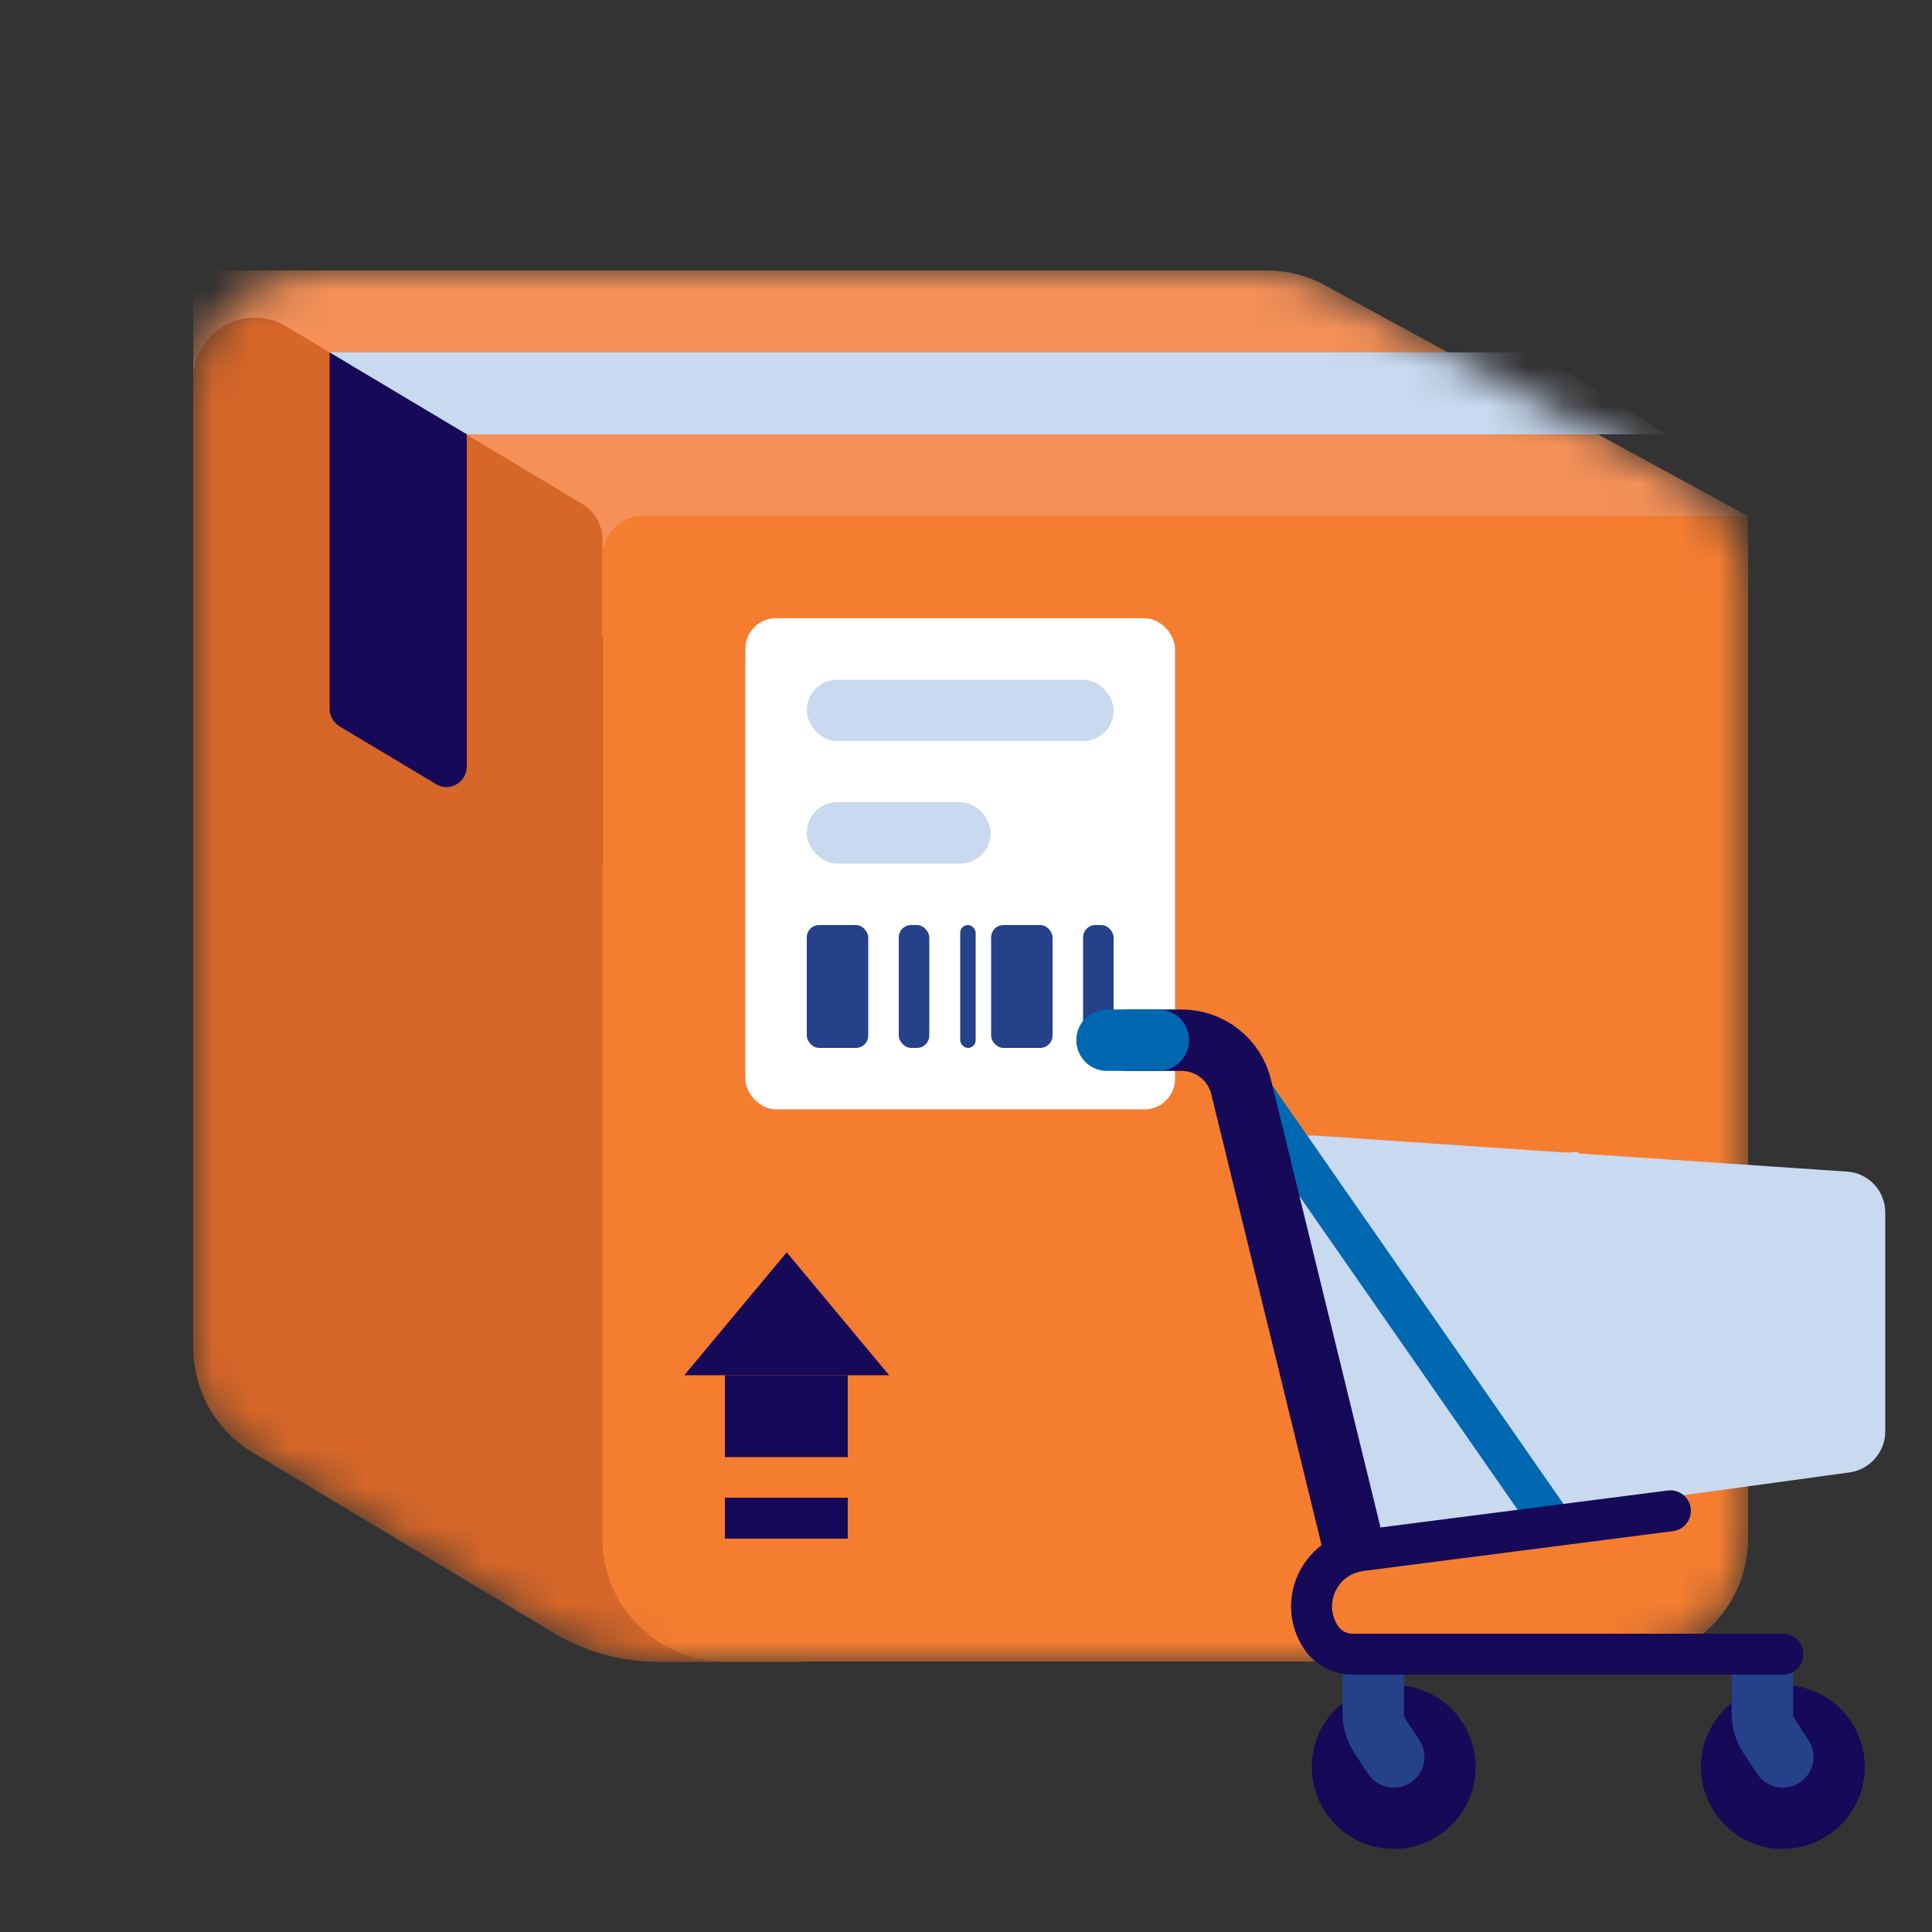 <?xml version="1.0" encoding="UTF-8"?>
<svg id="Layer_1" data-name="Layer 1" xmlns="http://www.w3.org/2000/svg" xmlns:xlink="http://www.w3.org/1999/xlink" viewBox="0 0 50 50">
  <rect x="0" y="0" width="50" height="50" fill="#333333" stroke="none"/>
  <defs>
    <style>
      .cls-1, .cls-2, .cls-3, .cls-4, .cls-5, .cls-6, .cls-7, .cls-8 {
        fill: none;
      }

      .cls-9 {
        fill: #f47d30;
      }

      .cls-10 {
        fill: #f49058;
      }

      .cls-11 {
        fill: #fff;
      }

      .cls-12 {
        fill: #a58167;
      }

      .cls-13, .cls-14 {
        fill: #c9d9ef;
      }

      .cls-15 {
        fill: #d66729;
      }

      .cls-16 {
        fill: #150958;
      }

      .cls-17 {
        fill: #24418a;
      }

      .cls-2 {
        stroke: #dcdcdc;
        stroke-width: .53px;
      }

      .cls-14 {
        stroke: #c9d9ef;
      }

      .cls-14, .cls-7, .cls-8 {
        stroke-width: 1.06px;
      }

      .cls-3, .cls-4, .cls-5 {
        stroke-width: 1.59px;
      }

      .cls-3, .cls-4, .cls-5, .cls-8 {
        stroke-linecap: round;
        stroke-linejoin: round;
      }

      .cls-3, .cls-8 {
        stroke: #150958;
      }

      .cls-4 {
        stroke: #24418a;
      }

      .cls-5, .cls-7 {
        stroke: #0067b1;
      }

      .cls-6 {
        mask: url(#mask);
      }
    </style>
    <mask id="mask" x="5" y="7" width="40.24" height="36" maskUnits="userSpaceOnUse">
      <g id="mask0_9591_2207" data-name="mask0 9591 2207">
        <path class="cls-12" d="m5,10.18c0-1.75,1.42-3.18,3.18-3.18h24.87c.35,0,.7.09,1.01.26l9.52,5.19c1.02.56,1.66,1.63,1.66,2.79v24.58c0,1.75-1.42,3.18-3.18,3.18h-25c-.96,0-1.9-.26-2.72-.75l-8.3-4.98c-.64-.38-1.03-1.07-1.03-1.82V10.18Z"/>
      </g>
    </mask>
  </defs>
  <rect class="cls-1" width="50" height="50"/>
  <g class="cls-6">
    <g>
      <path class="cls-10" d="m5,7h27.78c.53,0,1.05.13,1.52.39l10.94,5.97L5,17.59V7Z"/>
      <path class="cls-15" d="m5,9.81c0-1.23,1.35-2,2.41-1.36l7.67,4.6c.32.19.51.54.51.91v8.4l5.29,20.65h-3.83c-.96,0-1.9-.26-2.72-.75l-7.79-4.67c-.96-.57-1.54-1.61-1.54-2.72V9.81Z"/>
      <path class="cls-9" d="m15.59,14.41c0-.58.47-1.06,1.06-1.06h28.59v26.47c0,1.75-1.42,3.18-3.18,3.18h-23.29c-1.75,0-3.18-1.42-3.18-3.18V14.41Z"/>
      <path class="cls-13" d="m8.52,9.12h31.21l3.39,2.12H12.07l-3.55-2.12Z"/>
    </g>
  </g>
  <path class="cls-16" d="m8.53,9.12l3.55,2.12v8.6c0,.41-.45.67-.8.45l-2.49-1.49c-.16-.1-.26-.27-.26-.45v-9.23Z"/>
  <rect class="cls-11" x="19.29" y="16" width="11.12" height="12.71" rx=".79" ry=".79"/>
  <rect class="cls-13" x="20.88" y="17.59" width="7.94" height="1.59" rx=".79" ry=".79"/>
  <rect class="cls-13" x="20.88" y="20.76" width="4.76" height="1.59" rx=".79" ry=".79"/>
  <rect class="cls-17" x="20.88" y="23.94" width="1.59" height="3.18" rx=".32" ry=".32"/>
  <rect class="cls-17" x="25.65" y="23.94" width="1.59" height="3.18" rx=".32" ry=".32"/>
  <rect class="cls-17" x="23.26" y="23.94" width=".79" height="3.18" rx=".32" ry=".32"/>
  <rect class="cls-17" x="24.85" y="23.94" width=".4" height="3.18" rx=".2" ry=".2"/>
  <rect class="cls-17" x="28.03" y="23.94" width=".79" height="3.18" rx=".32" ry=".32"/>
  <rect class="cls-16" x="18.76" y="38.76" width="3.18" height="1.06"/>
  <rect class="cls-16" x="18.76" y="35.59" width="3.18" height="2.12"/>
  <path class="cls-16" d="m23,35.59h-5.29l2.65-3.18,2.65,3.18Z"/>
  <path class="cls-2" d="m33.15,32.22l14.84.53"/>
  <path class="cls-2" d="m34.48,35.13h13.25"/>
  <path class="cls-2" d="m36.87,29.83l1.32,8.21"/>
  <path class="cls-2" d="m40.58,29.83l.53,7.42"/>
  <path class="cls-2" d="m44.02,30.36v6.62"/>
  <path class="cls-14" d="m32.93,31.21c-.15-.69.4-1.34,1.11-1.29l13.73.93c.28.02.49.25.49.53v5.67c0,.26-.2.49-.46.53l-12.09,1.66c-.55.07-1.06-.28-1.18-.82l-1.6-7.2Z"/>
  <path class="cls-7" d="m31.83,27.44l8.48,12.19"/>
  <circle class="cls-16" cx="36.07" cy="45.73" r="2.12"/>
  <circle class="cls-16" cx="46.14" cy="45.73" r="2.12"/>
  <path class="cls-4" d="m35.54,43.08v1.27c0,.21.06.41.18.59l.35.53"/>
  <path class="cls-4" d="m45.61,43.08v1.27c0,.21.06.41.18.59l.35.53"/>
  <path class="cls-3" d="m29.18,26.92h1.4c.73,0,1.37.5,1.54,1.21l2.88,11.77"/>
  <path class="cls-5" d="m28.65,26.92h1.33"/>
  <path class="cls-8" d="m46.14,42.81h-11.14c-.32,0-.63-.16-.81-.43h0c-.6-.9-.05-2.11,1.03-2.25l8.01-1.03"/>
</svg>